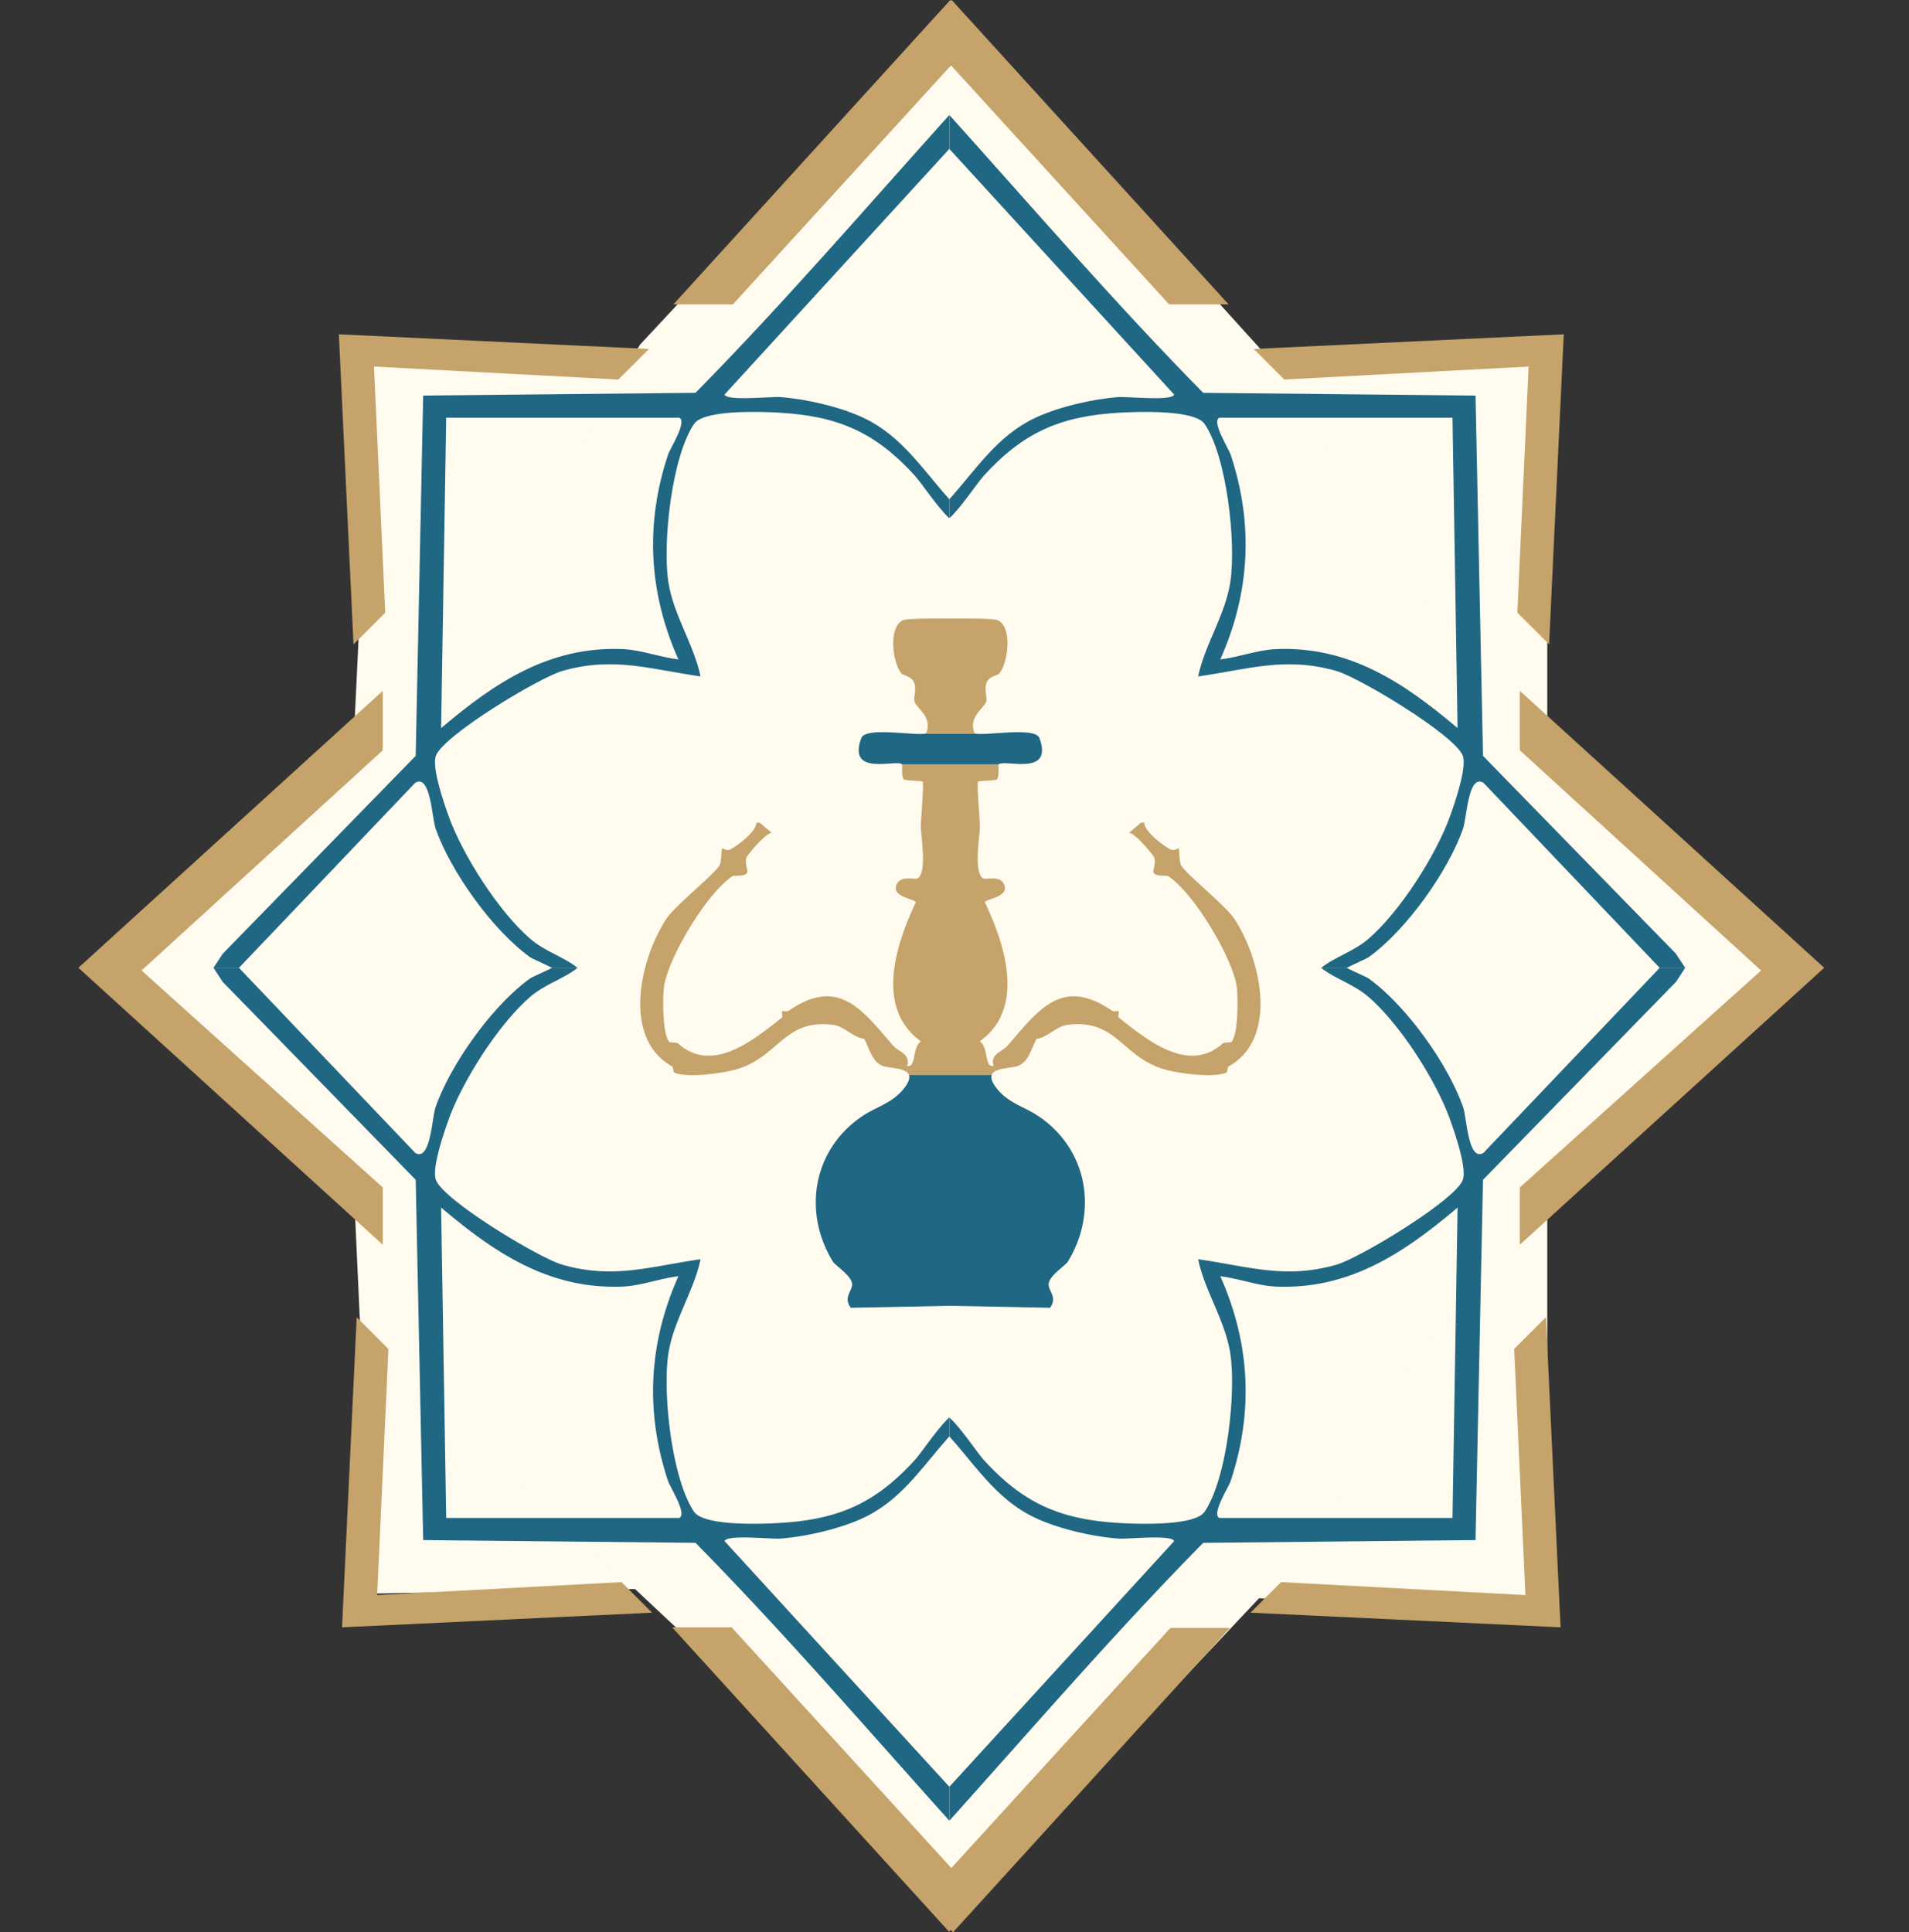 <svg xmlns="http://www.w3.org/2000/svg" width="972.448" height="984.286" viewBox="0 0 972.448 984.286">
  <rect x="0" y="0" width="972.448" height="984.286" fill="#333333" stroke="none"/>
  <g id="Group_5" data-name="Group 5" transform="translate(-15.071 -8)">
    <path id="Path_48" data-name="Path 48" d="M18.769,0,318.513,29.412,617.255,0V643.605L318.513,628.47,18.769,633.738l-9.7-211.559V202.984Z" transform="translate(186 186)" fill="#fffbef"/>
    <path id="Path_47" data-name="Path 47" d="M-14.558,31.905l293.322.727L404.481.071l233.45-8.222L624.876,257.854l-27.908,68.908-5.073,311.6-272.44,4.992L222.737,673.2l-260.557,7.68L-48.291,359.688-10.9,262.594Z" transform="translate(54.982 469.575) rotate(-45)" fill="#fffbef"/>
    <path id="Path_9" data-name="Path 9" d="M1560.764,1875.972c3.447-3.586,3.483-23.663,2.531-28.9-2.767-15.186-21.837-46.966-34.828-55.53-.738-.485-6.865.518-7.48-2.042-.317-1.314,1.463-4.55.379-7.48-.46-1.239-10.092-12.849-12.856-12.454l6.13-5.208,1.722-.026c-.191,4.321,9.311,11.5,13.141,13.564,2.061,1.11,4.1-.66,4.317-.46.314.291.33,6.606,1.194,8.451,1.965,4.188,22.714,20.552,27.333,27.64,13.467,20.682,22.446,60.667-3.013,74.956-.748.418-.579,2.919-1.207,3.191-6.314,2.741-23.925.515-31.492-1.663-21.727-6.253-24.265-25.808-49.225-22.711-5.929.738-10.115,6.347-15.973,7.137-2.761,5.169-4.039,11.69-9.47,13.826-2.415.952-8.2.906-11.367,2.593l-1.45-2.5a3.346,3.346,0,0,0,.388-.022c-1.777-6.405,4.282-7.033,7.327-10.584,16.024-18.7,27.893-34.9,53.128-17.552.867.6,2.855-.107,3.263.2.324.243-.418,2.871.158,3.321,14.3,11.14,35.191,28.744,52.766,13.179.968-.855,4.1-.421,4.583-.929Z" transform="translate(-918.359 -1337.292)" fill="#c5a36a"/>
    <path id="Path_17" data-name="Path 17" d="M1273.538,2181.843c25.68,16.921,30.935,49.008,15.53,74.315-1.324,2.175-9.182,6.923-9.843,11.205-.57,3.7,4.78,6.758.692,12.409l-50.746-.994h-.065l-50.746.994c-4.088-5.651,1.262-8.706.693-12.409-.66-4.282-8.518-9.03-9.842-11.205-15.406-25.307-10.15-57.394,15.529-74.315,6.871-4.532,14.646-6.244,20.546-13.506,2.793-3.437,3.382-5.716,2.715-7.266h42.276c-.667,1.55-.078,3.829,2.715,7.266C1258.893,2175.6,1266.667,2177.311,1273.538,2181.843Z" transform="translate(-729.952 -1605.624)" fill="#206783"/>
    <path id="Path_18" data-name="Path 18" d="M1320.2,1624.971c7.269,19.905-18.031,10.538-20.782,13.351H1250.2c-2.751-2.813-28.051,6.554-20.782-13.351,2.211-6.046,27.54-1.007,33-2.353H1287.2c5.463,1.346,30.793-3.693,33,2.353Z" transform="translate(-775.625 -1240.973)" fill="#206783"/>
    <path id="Path_20" data-name="Path 20" d="M1335.794,1443.907c7.583,3.625,5.149,21.8.677,27.148-.608.729-4.593,1.388-5.968,3.706-2.269,3.816.071,8.088-.677,10.577-1.007,3.363-9.509,7.868-5.871,16.248h-24.779c3.638-8.379-4.865-12.885-5.871-16.248-.748-2.489,1.593-6.761-.676-10.577-1.376-2.318-5.36-2.977-5.968-3.706-4.473-5.35-6.907-23.524.677-27.148,1.608-.771,12.687-1.052,24.2-.9h.065c11.509-.152,22.588.13,24.2.9Z" transform="translate(-812.378 -1119.94)" fill="#c5a36a"/>
    <path id="Path_22" data-name="Path 22" d="M1326.614,1813.64c4.486,3.428,2.3,12.674,6.586,12.674l1.45,2.5a4.01,4.01,0,0,0-1.916,1.884h-42.276a3.231,3.231,0,0,0-.618-.929l.12-3.454c4.333.049,2.123-9.237,6.619-12.674-23.362-16.707-12.875-49.17-2.586-70.732-.34-1.942-13.979-2.745-9.192-10.1,2.2-3.379,8.855-1.473,10.024-2.078,5.065-2.631,1.793-21.611,1.732-26.226-.045-3.178,1.7-22.323.906-23.161-.33-.346-8.748-.5-9.464-1.019-1.5-1.1-.741-7.448-1.013-7.726h49.222c-.272.279.485,6.625-1.013,7.726-.715.521-9.134.673-9.464,1.019-.8.838.952,19.983.906,23.161-.061,4.615-3.334,23.594,1.732,26.226,1.168.605,7.823-1.3,10.024,2.078,4.787,7.353-8.852,8.156-9.192,10.1,10.289,21.562,20.776,54.024-2.586,70.732Z" transform="translate(-812.409 -1275.25)" fill="#c5a36a"/>
    <path id="Path_23" data-name="Path 23" d="M1020.643,1888.355l-.12,3.453c-2.528-2.68-9.865-2.444-12.665-3.547-5.431-2.136-6.709-8.658-9.47-13.827-5.858-.79-10.043-6.4-15.973-7.137-24.96-3.1-27.5,16.458-49.225,22.711-7.567,2.178-25.177,4.4-31.492,1.664-.628-.272-.46-2.774-1.207-3.191-25.459-14.289-16.48-54.274-3.013-74.956,4.619-7.088,25.368-23.452,27.333-27.64.864-1.844.88-8.159,1.194-8.451.214-.2,2.256,1.57,4.318.46,3.829-2.062,13.331-9.244,13.141-13.564l1.722.026,6.13,5.207c-2.764-.394-12.4,11.215-12.856,12.455-1.084,2.929.7,6.166.379,7.479-.615,2.56-6.742,1.557-7.479,2.042-12.992,8.564-32.062,40.344-34.829,55.53-.952,5.24-.916,25.317,2.531,28.9.485.508,3.615.074,4.583.929,17.575,15.565,38.47-2.039,52.766-13.179.576-.45-.165-3.078.158-3.321.408-.311,2.4.392,3.263-.2,25.236-17.345,37.1-1.146,53.128,17.552,3.046,3.551,9.1,4.178,7.328,10.584A2.747,2.747,0,0,0,1020.643,1888.355Z" transform="translate(-543.093 -1337.291)" fill="#c5a36a"/>
    <g id="Group_1" data-name="Group 1" transform="translate(123.79 66.598)">
      <path id="Path_26" data-name="Path 26" d="M225.519,1992.68H212.6l-.058.091h12.979l.042-.045Zm172.467.045a.374.374,0,0,0-.055-.045h-12.8c-.029.016-.061.029-.091.045.029.016.062.029.091.045h12.917A.728.728,0,0,0,397.986,1992.725Z" transform="translate(-212.54 -1558.332)" fill="#206783"/>
      <path id="Path_27" data-name="Path 27" d="M1968.827,1992.68h-12.8a.369.369,0,0,0-.055.046.709.709,0,0,0-.059.045h12.917c.029-.016.062-.029.091-.045C1968.889,1992.709,1968.856,1992.7,1968.827,1992.68Zm172.558.045-.029-.045h-12.92l-.042.045.042.045h12.979Z" transform="translate(-1391.656 -1558.332)" fill="#206783"/>
      <path id="Path_28" data-name="Path 28" d="M319.511,793.578,315.7,977.091l-98.3,100.806-4.687,7.13h12.92l.042.045L315.465,990.8c7.868-4.609,8.477,17.94,10.383,23.365,7.713,21.95,29,51.717,48.037,65.434,1.165.838,6.376,3.007,11.273,5.476.029-.016.062-.029.091-.045h12.8c-6.917-5.577-16.393-8.166-24.038-14.765-15.947-13.755-34.389-42.558-41.5-62.359-2.447-6.81-8.794-25.09-6.473-30.98,4.117-10.461,52.51-39.661,64.327-43.063,26.087-7.506,44.814-.861,70.418,2.767-3.3-16.231-13.917-31.323-16.429-48.445-2.9-19.782,1.764-63.366,13.144-80.151,5-7.376,34.013-6.282,43.076-5.771,30.262,1.706,49.186,9.933,69.408,32.129,3.366,3.7,11.771,16.464,17.526,21.636V846.35c-13.649-15.218-24.316-32.265-43.571-41.37-11.949-5.651-29.32-9.645-42.438-10.629-4.868-.362-27.339,2.185-28.466-1.3l114.474-125.1V650.68c-42.684,47.487-84.481,96.006-129.278,141.493Zm124.76,30.039c-11.788,35.373-9.907,70.428,5.256,104.357-9.127-1.045-19.148-4.878-28.346-5.259-37.5-1.563-65.233,17.147-92.534,40.24l2.586-158.093h118.73C454.181,806.744,445.326,820.451,444.271,823.616Z" transform="translate(-212.662 -650.68)" fill="#206783"/>
      <path id="Path_29" data-name="Path 29" d="M1741,1077.9l-98.3-100.806-3.806-183.514-138.723-1.4c-44.8-45.487-86.594-94.006-129.278-141.493v17.274l114.474,125.1c-1.126,3.483-23.6.935-28.466,1.3-13.118.984-30.489,4.978-42.438,10.629-19.255,9.1-29.922,26.151-43.571,41.37v9.677c5.755-5.172,14.16-17.94,17.526-21.636,20.222-22.2,39.146-30.424,69.408-32.129,9.063-.511,38.075-1.605,43.076,5.771,11.38,16.785,16.047,60.369,13.144,80.151-2.512,17.122-13.13,32.214-16.429,48.445,25.6-3.628,44.331-10.273,70.418-2.767,11.817,3.4,60.21,32.6,64.327,43.063,2.32,5.89-4.027,24.171-6.473,30.98-7.111,19.8-25.553,48.6-41.5,62.359-7.645,6.6-17.121,9.189-24.038,14.765h12.8c.029.016.062.029.091.045,4.9-2.47,10.108-4.638,11.273-5.476,19.041-13.717,40.324-43.483,48.037-65.434,1.906-5.424,2.515-27.974,10.383-23.365l89.783,94.275.042-.045h12.92l-4.687-7.13ZM1537.221,922.714c-9.2.382-19.219,4.214-28.346,5.259,15.163-33.929,17.044-68.984,5.256-104.357-1.055-3.165-9.911-16.872-5.693-18.756h118.73l2.586,158.093C1602.454,939.861,1574.716,921.151,1537.221,922.714Z" transform="translate(-995.982 -650.68)" fill="#206783"/>
    </g>
    <g id="Group_2" data-name="Group 2" transform="translate(123.79 500.946)">
      <path id="Path_30" data-name="Path 30" d="M501.381,2283.447c13.118-.984,30.488-4.978,42.438-10.628,19.254-9.1,29.922-26.152,43.571-41.37v-9.677c-5.755,5.171-14.16,17.94-17.526,21.636-20.222,22.2-39.146,30.424-69.408,32.129-9.062.512-38.075,1.605-43.075-5.771-11.38-16.785-16.047-60.368-13.144-80.15,2.512-17.121,13.131-32.213,16.429-48.445-25.6,3.628-44.331,10.273-70.418,2.767-11.817-3.4-60.21-32.6-64.327-43.062-2.321-5.891,4.026-24.17,6.473-30.98,7.111-19.8,25.553-48.6,41.5-62.359,7.645-6.6,17.118-9.192,24.035-14.765a.711.711,0,0,0,.058-.045c.019-.013.039-.029.058-.045H385.127c-.029.016-.061.029-.091.045-4.9,2.469-10.108,4.635-11.273,5.476-19.041,13.717-40.324,43.483-48.037,65.434-1.906,5.424-2.515,27.974-10.383,23.365l-89.783-94.275-.042-.045H212.54l.058.09,4.687,7.13,98.3,100.806,3.806,183.513,138.723,1.4c44.8,45.487,86.595,94.006,129.278,141.493v-17.274l-114.474-125.1C474.042,2281.263,496.513,2283.81,501.381,2283.447Zm-51.539-10.509H331.112l-2.586-158.094c27.3,23.093,55.038,41.8,92.534,40.241,9.2-.382,19.219-4.215,28.346-5.26-15.163,33.929-17.044,68.984-5.256,104.357C445.2,2257.348,454.059,2271.055,449.842,2272.938Z" transform="translate(-212.54 -1992.681)" fill="#206783"/>
      <path id="Path_31" data-name="Path 31" d="M1732.762,1992.68l-.042.046L1642.937,2087c-7.868,4.609-8.477-17.94-10.383-23.365-7.713-21.951-29-51.717-48.037-65.434-1.165-.842-6.376-3.007-11.273-5.476-.029-.016-.062-.029-.091-.046h-12.917c.02.016.039.032.058.046a.714.714,0,0,0,.058.045c6.917,5.573,16.39,8.166,24.035,14.766,15.946,13.755,34.389,42.557,41.5,62.359,2.447,6.81,8.793,25.09,6.473,30.981-4.117,10.46-52.51,39.661-64.327,43.062-26.086,7.506-44.813.861-70.418-2.767,3.3,16.231,13.917,31.324,16.429,48.445,2.9,19.782-1.764,63.366-13.144,80.15-5,7.376-34.013,6.282-43.076,5.771-30.262-1.706-49.186-9.933-69.408-32.129-3.366-3.7-11.771-16.465-17.526-21.636v9.677c13.649,15.219,24.316,32.265,43.571,41.37,11.949,5.651,29.32,9.645,42.438,10.629,4.868.363,27.339-2.185,28.466,1.3l-114.475,125.1v17.273c42.684-47.487,84.481-96.006,129.278-141.493l138.723-1.405,3.806-183.514L1741,1999.9l4.687-7.13.029-.045.029-.045Zm-105.593,280.258h-118.73c-4.217-1.884,4.638-15.591,5.693-18.756,11.788-35.373,9.907-70.428-5.256-104.357,9.127,1.045,19.148,4.878,28.346,5.26,37.5,1.563,65.233-17.147,92.534-40.24Z" transform="translate(-995.982 -1992.68)" fill="#206783"/>
    </g>
    <g id="Group_3" data-name="Group 3" transform="translate(55 178.292)">
      <path id="Path_39" data-name="Path 39" d="M567.9,1003.244l-15.562,15.561L427.858,1012.2l5.719,125.362-16.154,16.154L409.96,995.78Z" transform="translate(-277.274 -995.78)" fill="#c5a36a"/>
      <path id="Path_40" data-name="Path 40" d="M572.895,2693.255l-157.935,7.46,7.464-157.935,16.154,16.157L432.858,2684.3l124.475-6.606Z" transform="translate(-280.655 -2042.083)" fill="#c5a36a"/>
      <path id="Path_41" data-name="Path 41" d="M155.054,1809.844v29.178L0,1697.956,155.054,1556.89v30.288L32.168,1699.345Z" transform="translate(0 -1375.283)" fill="#c5a36a"/>
    </g>
    <g id="Group_4" data-name="Group 4" transform="translate(357.454 8)">
      <path id="Path_42" data-name="Path 42" d="M1219.321,624.685h-30.288L1077.906,502.938,966.778,624.685H936.49L1077.556,469.63l.349.385.349-.385Z" transform="translate(-935.843 -469.63)" fill="#c5a36a"/>
      <path id="Path_43" data-name="Path 43" d="M1218.616,3031.024,1077.55,3186.078l-1.11-1.22v-.075l-.884.971L934.49,3030.7h30.288l111.888,122.581v.075l111.662-122.332Z" transform="translate(-934.49 -2201.792)" fill="#c5a36a"/>
      <path id="Path_44" data-name="Path 44" d="M1849.84,1003.244l15.561,15.561,124.476-6.606-5.719,125.362,16.154,16.154,7.464-157.935Z" transform="translate(-1553.581 -825.488)" fill="#c5a36a"/>
      <path id="Path_45" data-name="Path 45" d="M1844.84,2693.255l157.935,7.46-7.463-157.935-16.154,16.157,5.719,125.362-124.475-6.606Z" transform="translate(-1550.199 -1871.791)" fill="#c5a36a"/>
      <path id="Path_46" data-name="Path 46" d="M2268.7,1809.844v29.178l155.054-141.066L2268.7,1556.89v30.288l122.886,112.167Z" transform="translate(-1836.874 -1204.991)" fill="#c5a36a"/>
    </g>
  </g>
</svg>
